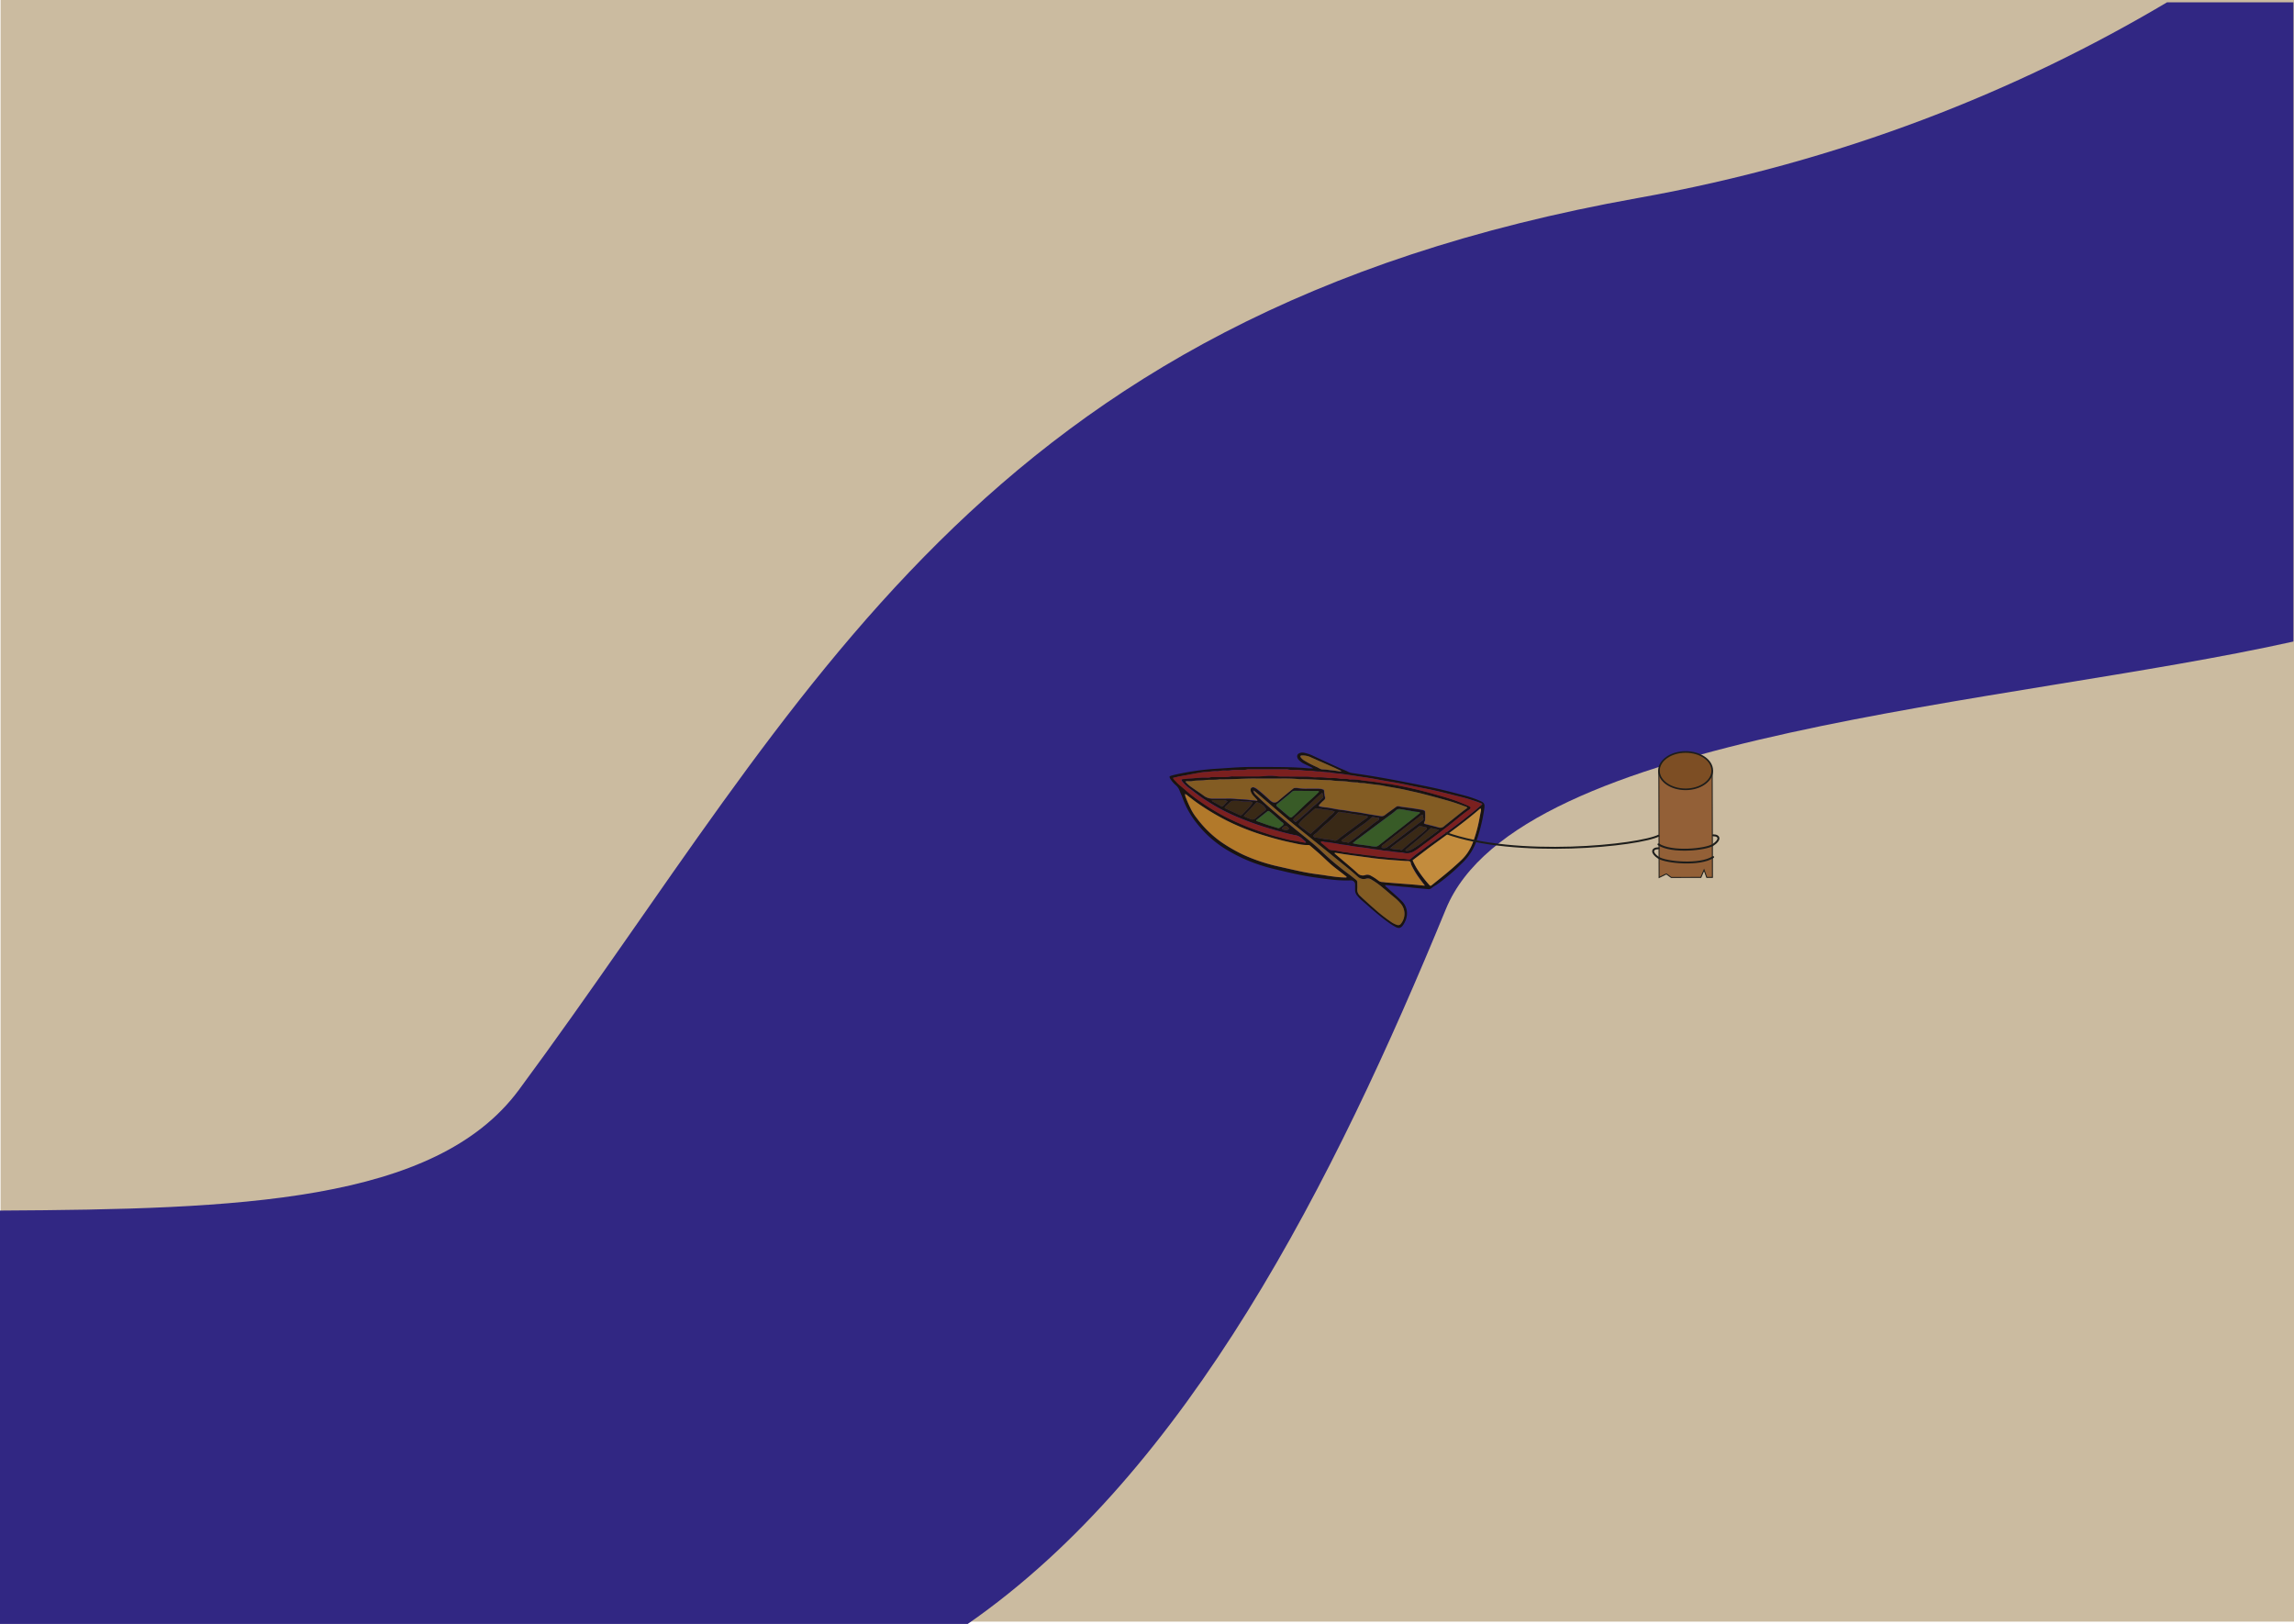 <svg xmlns="http://www.w3.org/2000/svg" viewBox="0 0 1190.85 843.1"><defs><style>.cls-1{fill:#cbbba0;}.cls-2{fill:#312783;}.cls-3{fill:#936037;stroke-width:0.5px;}.cls-11,.cls-12,.cls-13,.cls-3{stroke:#1d1d1b;}.cls-11,.cls-13,.cls-3{stroke-miterlimit:10;}.cls-4{fill:#191411;}.cls-5{fill:#835c23;}.cls-6{fill:#b2792a;}.cls-7{fill:#7b201f;}.cls-8{fill:#c38c3d;}.cls-9{fill:#385b27;}.cls-10{fill:#392916;}.cls-11{fill:#7d4e24;stroke-width:0.84px;}.cls-12,.cls-13{fill:none;}.cls-12{stroke-linecap:round;stroke-linejoin:round;}</style></defs><g id="Calque_4" data-name="Calque 4"><rect class="cls-1" x="0.3" width="1190.55" height="841.89"/><path class="cls-2" d="M1124.94,0c-77.3,45.88-168.68,82.65-275,101.65C507.47,162.88,419.11,362,269.32,564.67,226,623.24,123.55,626.57,0,627.27V841.89H502.35C617.08,762.34,692.7,611.53,750.6,470.71c37.82-92,291.35-105.71,439.95-138.86V0Z" transform="translate(0 1.21)"/></g><g id="Calque_5" data-name="Calque 5"><polygon class="cls-3" points="888.95 455.5 885.99 455.5 884.6 451.64 882.96 455.51 876.82 455.52 867.56 455.54 865.03 453.71 861.27 455.56 861.14 400.19 888.83 400.13 888.95 455.5"/><path class="cls-4" d="M739.63,458.51v0l0,0v0Z" transform="translate(0 1.21)"/><path class="cls-4" d="M768.13,414.49a54.77,54.77,0,0,0-7.55-2.61c-4.92-1.3-9.83-2.61-14.79-3.72-5.87-1.31-11.79-2.45-17.7-3.6q-6.95-1.35-13.93-2.53c-4-.69-8-1.28-12.08-1.89a7.44,7.44,0,0,1-2.49-.78c-1.31-.69-2.73-1.16-4.08-1.78q-6.81-3.12-13.6-6.27a19.17,19.17,0,0,0-4.68-1.65,4.08,4.08,0,0,0-2.77.2,1.7,1.7,0,0,0-1,2.12,3,3,0,0,0,.83,1.41,9.48,9.48,0,0,0,2.62,1.88c1.22.62,2.46,1.19,3.69,1.79.31.15.59.33,1.12.64-.93,0-1.57,0-2.2,0-7.36-.69-14.74-.7-22.12-.71q-4.44,0-8.86,0c-3.9,0-7.79.29-11.68.55-2,.14-4,.28-6,.39a135.42,135.42,0,0,0-21.18,3.12c-.4.09-.8.22-1.2.33-1.62.43-1.67.56-.79,2a14.6,14.6,0,0,0,2.62,3,7,7,0,0,1,2,2.8c.48,1.33,1.15,2.59,1.6,3.94a46.47,46.47,0,0,0,7.6,13.38,57.16,57.16,0,0,0,16.19,14,83.57,83.57,0,0,0,18.59,8.06c3.85,1.18,7.78,2,11.69,2.94,5.25,1.22,10.52,2.29,15.84,3,5.61.77,11.24,1.59,16.93,1.36a5.61,5.61,0,0,1,.71,0,2.1,2.1,0,0,1,2,2.32c0,.81,0,1.63,0,2.43a4.41,4.41,0,0,0,1.15,3.23,17.51,17.51,0,0,0,2,2.12c4.8,4.13,9.46,8.46,14.64,12.07a35.51,35.51,0,0,0,3.21,2c1.65.89,2.76.65,3.86-.92,2.81-4,2.92-8.94-.62-12.53-1.36-1.38-2.82-2.65-4.25-3.95s-2.63-2.32-3.93-3.49c-.2-.19-.52-.33-.39-.82.73,0,1.47.08,2.21.15,2.12.2,4.23.42,6.35.63,1.52.16,3.05.22,4.58.41,2.93.37,5.88.57,8.82.85a2.37,2.37,0,0,0,2.12-.57,19.31,19.31,0,0,1,2.55-1.67,100.85,100.85,0,0,0,8.62-6.86c1.65-1.41,3.18-3,4.75-4.49a28.62,28.62,0,0,0,7.53-12,90.33,90.33,0,0,0,3-11.12c.3-1.58.61-3.17.82-4.77C770.86,416.06,770.61,415.57,768.13,414.49Zm-90.94-20.78a6.51,6.51,0,0,1-2-1.79c-.32-.45-.13-.84.4-.9a10.25,10.25,0,0,1,5.31,1.14L693,397.49c1.08.49,2.14,1,3.21,1.52,0,0,0,.12.06.19a2.42,2.42,0,0,1-1.36,0c-1.51-.22-3-.49-4.55-.57a28.1,28.1,0,0,0-3.5-.37c-1.31.1-2.21-.78-3.28-1.23A52.89,52.89,0,0,1,677.19,393.71Zm21.32,60.67a52,52,0,0,1-6.71-.55c-2.16-.25-4.31-.68-6.47-.94-3.75-.45-7.47-1.09-11.16-1.89-3.47-.75-6.92-1.53-10.38-2.32a92.19,92.19,0,0,1-18.36-6.09,85.58,85.58,0,0,1-11.19-6.41,57.12,57.12,0,0,1-13-12.64,26,26,0,0,1-2.91-4.45c-1-2.1-2-4.23-2.84-6.43a2.5,2.5,0,0,1-.24-1.45c-.17-.06-.26-.15-.1-.32l.19.22a4.77,4.77,0,0,1,1.33.91c1.58,1.19,3.13,2.44,4.75,3.58a128.36,128.36,0,0,0,14.91,9,122.84,122.84,0,0,0,21.19,8.33q6.2,1.91,12.52,3.24c3,.63,6,1.46,9.09,1.35a1.55,1.55,0,0,1,1.1.48c1.65,1.42,3.31,2.82,4.93,4.27,2.47,2.22,4.81,4.61,7.4,6.68,2,1.57,4,3.1,6,4.66.22.17.54.29.42.72A2.78,2.78,0,0,1,698.51,454.38Zm25.22,10.23a25,25,0,0,1,3.38,3.28,8.14,8.14,0,0,1,.1,10.41,1.7,1.7,0,0,1-2.06.62,12.08,12.08,0,0,1-2.57-1.22,84,84,0,0,1-9.63-7.56c-1.47-1.24-2.88-2.56-4.31-3.86-.85-.76-1.7-1.53-2.52-2.34a4.29,4.29,0,0,1-1.57-3.75c.12-1.05,0-2.12,0-3.18a1.7,1.7,0,0,0-.74-1.57c-1.31-1-2.55-2-3.86-3a141.51,141.51,0,0,1-14.64-12.31c-1.71-1.62-3.5-3.14-5.31-4.64-2.63-2.2-5.32-4.32-8-6.5q-5-4.09-9.83-8.23-2.21-1.86-4.37-3.79c-1.66-1.5-3.3-3-4.9-4.56-.9-.88-2-1.65-2.25-3l-.11-.28.24.15a10.5,10.5,0,0,1,1,.7l7.67,6.59c3.2,2.75,6.38,5.53,9.62,8.21,4.51,3.71,9.07,7.34,13.6,11q8.78,7.09,17.52,14.2,2.3,1.89,4.5,3.91a4.56,4.56,0,0,0,4.46,1.06,3.17,3.17,0,0,1,2.37.29,40.8,40.8,0,0,1,6.43,4.61C720,461.4,721.8,463.08,723.73,464.61ZM671.9,423.55c.3-.3.56-.65.88-.91,1.57-1.3,3.08-2.68,4.6-4,1.93-1.72,3.81-3.48,5.67-5.28,1.07-1,2.2-2,3.36-3,.18.68.35,1.19.47,1.72a1.08,1.08,0,0,1-.35,1.15c-1.39,1.24-2.67,2.63-4.14,3.75s-2.88,2.72-4.37,4-3,2.7-4.61,4c-.14.11-.26.24-.41.34a.72.72,0,0,1-.84,0C671.27,424.66,671.2,424.24,671.9,423.55Zm-1.2-.6a.85.85,0,0,1-1.14.09c-.44-.31-.87-.65-1.28-1s-.91-.79-1.37-1.18c-1.32-1.13-2.66-2.25-4-3.4-.49-.43-.46-.81,0-1.22,1.17-.95,2.35-1.88,3.51-2.84,1.39-1.14,2.79-2.27,4.14-3.47a2.42,2.42,0,0,1,1.8-.6c3.71,0,7.43.05,11.15.09a1.2,1.2,0,0,1,1.16.37c-1,1-1.93,1.91-2.9,2.81-1.46,1.35-3,2.65-4.42,4-1.63,1.53-3.21,3.11-4.82,4.66C672,421.86,671.33,422.39,670.7,423Zm4.2,2.68c.57-.62,1.15-1.25,1.77-1.82,1.34-1.2,2.69-2.38,4.05-3.56.63-.55,1.28-1.09,1.94-1.6.17-.14.48-.28.64-.21,1,.43,2,.13,3,.41,1.37.4,2.79.29,4.17.61a11.58,11.58,0,0,1,2.41.62A7.32,7.32,0,0,1,691,422a9.25,9.25,0,0,0-1.48,1.31c-1.24,1.33-2.65,2.44-4,3.69-1.55,1.5-3.25,2.84-4.78,4.37a2.26,2.26,0,0,1-.43.28A14.49,14.49,0,0,1,678,430c-1-.74-2-1.47-3-2.27S674,426.56,674.9,425.63Zm7.75,6.1a13.12,13.12,0,0,0,2.14-1.94c1.05-1,2.09-2,3.19-2.93a61.11,61.11,0,0,0,5.18-4.75c.41-.44.84-.87,1.25-1.32a1.24,1.24,0,0,1,1.44-.43,7,7,0,0,0,2.08.31c1.16.13,2.32.34,3.47.53s2.42.47,3.64.56a27.37,27.37,0,0,0,3.49.48,2.45,2.45,0,0,1,.83.27c.25.09.62-.08.69.45a4.24,4.24,0,0,1-.61.58c-.93.66-1.88,1.28-2.8,1.95q-4.18,3.09-8.34,6.2c-1.39,1-2.78,2.09-4.14,3.17a1.9,1.9,0,0,1-1.67.29,25.54,25.54,0,0,0-3.63-.63c-2-.07-3.8-.73-5.74-.86a1.62,1.62,0,0,1-1.35-.84A1.83,1.83,0,0,1,682.65,431.73Zm14.12,3c3.32-2.46,6.63-4.91,10-7.35a34.17,34.17,0,0,0,5.07-4,1.09,1.09,0,0,1,1.1-.46,11.62,11.62,0,0,0,2.6.4c.35,0,.53.57.35.88a1.89,1.89,0,0,1-.66.6,40.77,40.77,0,0,0-3.88,2.9c-1.64,1.52-3.55,2.63-5.24,4.09s-3.72,2.81-5.58,4.21c-.25.18-.53.38-.81.26-1-.45-2.24-.16-3.29-.83A.77.77,0,0,1,696.77,434.77Zm7.2.3,17-12.68a38.31,38.31,0,0,0,3.56-2.75,2.64,2.64,0,0,1,2.43-.75c1.8.27,3.58.63,5.38.91a23.76,23.76,0,0,0,4,.57c.23,0,.48,0,.81.48-1.53,1.21-3,2.41-4.52,3.59l-11.91,9.33c-1.7,1.33-3.42,2.63-5.11,4a2.61,2.61,0,0,1-1.64.56,19.64,19.64,0,0,1-3.15-.38c-2.15-.32-4.31-.55-6.46-.86-.67-.09-1.32-.31-2.16-.51C702.9,436,703.41,435.49,704,435.07ZM718.52,437c2.24-1.81,4.54-3.53,6.8-5.3,3.59-2.79,7.16-5.63,10.78-8.37.74-.56,1.35-1.41,2.43-1.62.21.72.12,1.29.35,1.82a1,1,0,0,1-.44,1.26c-2.26,1.68-4.51,3.36-6.75,5.06l-9.42,7.2c-.81.62-1.64,1.22-2.49,1.78-.55.36-2.43.34-2.51,0C717.08,437.81,718,437.43,718.52,437Zm3.74,1.61c1.88-1.38,3.69-2.85,5.6-4.19,2.59-1.81,5.08-3.78,7.62-5.68.52-.39,1-1,1.62-1.06a6.38,6.38,0,0,1,2,.41c.4.09.81.13,1.21.22a.63.63,0,0,1,.27.91,1.27,1.27,0,0,1-.23.28c-1.18,1-2.32,2.11-3.58,3-.85.6-1.49,1.41-2.29,2a80.12,80.12,0,0,0-6.22,5.15c-.38.36-.77.6-1.27.36a3.17,3.17,0,0,0-1.74-.22,16.81,16.81,0,0,1-3.36-.49A.67.67,0,0,1,722.26,438.59Zm7.57,1.21,4.42-3.67c1.61-1.34,3.22-2.68,4.8-4.06,1.13-1,2.2-2,3.3-3.06a.84.84,0,0,1,.8-.27l3.7.77c0,.37-.21.45-.4.59-2.3,1.7-4.58,3.45-6.92,5.1a56.41,56.41,0,0,1-6,4.2c-1.08.57-2.15,1.29-3.46,1.12a.43.43,0,0,1-.42-.27C729.56,440,729.68,439.92,729.83,439.8Zm16.94-11.34c-2.15-.63-4.33-1.15-6.51-1.7-1.29-.32-1.29-.31-.77-1.52a1.47,1.47,0,0,0,.18-.52,31.89,31.89,0,0,0,0-4.48.62.62,0,0,0-.4-.56,4.84,4.84,0,0,0-1-.37c-1.69-.29-3.37-.56-5.06-.82-.93-.14-1.86-.25-2.79-.38-1.4-.19-2.81-.33-4.19-.61a1.82,1.82,0,0,0-1.64.29c-1.88,1.41-3.82,2.71-5.67,4.15a2.67,2.67,0,0,1-2.13.63q-1.4-.19-2.79-.42l-3.48-.57c-2.5-.42-5-1-7.49-1.22-2.11-.22-4.18-.73-6.29-.95s-4.06-.66-6.09-1a17.07,17.07,0,0,0-2.44-.35,29.79,29.79,0,0,1-3.14-.52c-.53-.07-.65-.52-.26-.92.71-.74,1.42-1.5,2.2-2.17a1.63,1.63,0,0,0,.66-2.07c-.19-.51-.14-1.11-.29-1.64s.15-1.55-.45-1.92a5.5,5.5,0,0,0-2.05-.47,9.45,9.45,0,0,0-1.41-.06c-1.48,0-3,0-4.43,0a26,26,0,0,1-5.64-.33,6.37,6.37,0,0,0-1.24,0,1.41,1.41,0,0,0-1,.35c-1.06.88-2.15,1.74-3.21,2.62q-2.37,2-4.73,3.93a2.53,2.53,0,0,1-3.27.05,10.22,10.22,0,0,1-1.26-1c-1.94-1.81-3.92-3.58-6-5.21a6.86,6.86,0,0,0-1.85-1.07,1.37,1.37,0,0,0-1.8,1.24,2.38,2.38,0,0,0,.15.91,6.23,6.23,0,0,0,1.43,2.33c.7.73,1.38,1.49,2.08,2.27-.2.12-.3.24-.37.23-1.27-.29-2.59-.21-3.86-.43-2.45-.43-4.93-.25-7.39-.59a38.88,38.88,0,0,0-5-.12c-2.19,0-4.37,0-6.56,0A7.49,7.49,0,0,1,625,412c-2.06-1.56-4.25-2.91-6.34-4.43a15.53,15.53,0,0,1-3.33-3,3.7,3.7,0,0,1,1.62-.16,11.56,11.56,0,0,0,1.77-.05c2.33-.5,4.7-.24,7-.56s4.95,0,7.41-.4c6.38.13,12.73-.51,19.11-.4,2,0,4,0,6,0,5.48.13,11-.27,16.44.36,5-.11,10,.39,15,.49a9.45,9.45,0,0,1,1.41.07c2.74.47,5.53.32,8.28.63a32.17,32.17,0,0,0,5.45.47c1.2.46,2.46.24,3.69.41,1.74.24,3.49.46,5.25.69,1.22.16,2.46.23,3.67.48,4.27.89,8.59,1.45,12.84,2.43,2.76.64,5.53,1.21,8.27,1.92q5.91,1.51,11.8,3.17c3.36.94,6.68,2,10,3.29a2.26,2.26,0,0,1,1.33.86c-1.1.82-2.12,1.55-3.11,2.34q-4.51,3.59-9,7.22A2.79,2.79,0,0,1,746.77,428.46ZM629.22,414.15c1.72,0,3.49,0,5.25,0a5.92,5.92,0,0,1,2.81.62c-.8.85-1.45,1.56-2.13,2.23s-.86.68-1.56.21c-1.34-.9-2.78-1.6-4.17-2.39C629.19,414.7,629.06,414.52,629.22,414.15Zm6.88,3.37c1-.9,1.94-1.79,2.93-2.66a1.06,1.06,0,0,1,.64-.28,20.53,20.53,0,0,1,4.57.13,9.58,9.58,0,0,0,1.92.22h2.65a1.63,1.63,0,0,1,1.41.63c-1.4,2.35-3.45,4.06-5.23,6a1.28,1.28,0,0,1-1.62.27L636,418.43c-.09,0-.13-.19-.24-.35A3.33,3.33,0,0,1,636.1,417.52Zm9.82,4.61c2-2.2,4.16-4.2,6-6.52a.84.84,0,0,1,1-.22,7.62,7.62,0,0,1,4.08,3,.87.87,0,0,1-.22,1.16c-.32.27-.67.49-1,.75-1.34,1.08-2.7,2.16-4,3.27a2.36,2.36,0,0,1-2.61.43c-1.15-.45-2.3-.87-3.49-1.45C645.8,422.34,645.85,422.22,645.92,422.13Zm6.28,2.38,5.65-4.47a.81.81,0,0,1,1.13,0c.38.3.78.56,1.14.88,1.63,1.43,3.27,2.85,4.85,4.34.46.42,1.37.56,1.26,1.39s-.9.92-1.39,1.36l-.4.37a1.12,1.12,0,0,1-1.3.21c-1.51-.49-3.06-.89-4.57-1.39-2.18-.73-4.34-1.52-6.51-2.29C652.13,424.74,652.13,424.57,652.2,424.51Zm13.72,3.87c1.5-1.21,1.55-1.21,2.91.1a.54.54,0,0,1-.08.91c-.31.18-.69.49-1,.41-.76-.24-1.66-.08-2.25-.8A.79.79,0,0,1,665.92,428.38Zm73.79,30.29s0-.07,0-.12l0,0v0a4.73,4.73,0,0,1-.84,0c-1.23-.11-2.46-.28-3.69-.39-2-.17-4-.31-6-.47l-9.34-.73c-.77-.06-1.52-.2-2.29-.23a3.56,3.56,0,0,1-2.09-.88,26.51,26.51,0,0,0-3.61-2.34,3.64,3.64,0,0,0-3.06-.4,3.72,3.72,0,0,1-3.93-.93c-1.59-1.48-3.25-2.88-4.9-4.29-2.2-1.88-4.42-3.74-6.62-5.61-.18-.16-.56-.26-.32-.76l1.71.24c1.22.19,2.44.41,3.66.59,2.16.31,4.33.6,6.49.89l7.35,1c1,.13,2,.26,3,.36,2,.2,4,.41,6,.57,2.88.23,5.76.43,8.64.64a7.24,7.24,0,0,1,1.93.12c.77.27.63,1.26.93,1.9a42.3,42.3,0,0,0,3.64,6.18c1.08,1.54,2.24,3,3.36,4.52h0v0C739.81,458.61,739.83,458.66,739.71,458.67Zm28.95-38.35c-.19,1-.38,1.95-.56,2.93a71.85,71.85,0,0,1-3.69,13.42,24.38,24.38,0,0,1-5.91,8.76c-2.8,2.67-5.73,5.18-8.71,7.63-2.14,1.76-4.31,3.49-6.48,5.22-.7.56-.82.52-1.46-.2a61.64,61.64,0,0,1-5.58-7.24,31.7,31.7,0,0,1-2.95-5.44l3-2.27c2.54-1.92,5.05-3.89,7.63-5.76,8.22-6,16.45-11.91,24.18-18.58a.53.53,0,0,1,.65-.11A3.39,3.39,0,0,1,768.66,420.32Zm.4-3.61c-1.52,1.28-3,2.59-4.56,3.83q-6.9,5.55-14,10.71c-4.29,3.09-8.64,6.09-12.84,9.3a53.06,53.06,0,0,0-5,3.88,1.7,1.7,0,0,1-1.78.52,9.93,9.93,0,0,0-2.81-.3,8.28,8.28,0,0,1-1.41-.08c-2.2-.46-4.46-.3-6.67-.66-1.63-.26-3.29-.24-4.92-.48a47.84,47.84,0,0,0-5.6-.69,8.74,8.74,0,0,1-.87-.14c-1.39-.2-2.79-.41-4.19-.59a31.56,31.56,0,0,1-4-.52c-1.11-.3-2.22-.23-3.32-.45a38.59,38.59,0,0,0-5.74-.94,2.75,2.75,0,0,1-1.75-.79l-2.34-2c-.54-.45-1.26-.7-1.5-1.49.67-.53,1.31,0,2,.07s1.06.05,1.59.13c2.26.35,4.54.66,6.79,1.12,1.1.23,2.22.24,3.32.45,1.44.28,2.89.52,4.35.7l3.33.42c1.57.18,3.14.42,4.71.69,1.16.19,2.33.33,3.5.45,1.34.14,2.66.53,4,.61,2.77.17,5.48.82,8.25.86a3.29,3.29,0,0,1,.7.11,7.44,7.44,0,0,0,6.14-.86c.45-.3.93-.54,1.36-.86,3.66-2.73,7.33-5.45,11-8.21,3.1-2.37,6.21-4.74,9.23-7.22,2.19-1.8,4.38-3.58,6.71-5.16a3.54,3.54,0,0,0,.42-.35c.46-.43.45-.91,0-1.22a8.93,8.93,0,0,0-1.1-.59c-1.53-.64-3.06-1.3-4.61-1.9-3.64-1.44-7.41-2.5-11.16-3.57a214.8,214.8,0,0,0-23.06-5.39c-.64-.1-1.27-.3-1.91-.35-2.17-.18-4.32-.6-6.46-.92-2.57-.38-5.14-.61-7.7-.94a26.93,26.93,0,0,0-5.81-.47,1.36,1.36,0,0,1-.53,0,13.92,13.92,0,0,0-3.86-.34,5.31,5.31,0,0,1-1.06-.05,20,20,0,0,0-4.75-.34,9.41,9.41,0,0,1-1.6-.05,30.8,30.8,0,0,0-6-.34,12.54,12.54,0,0,1-2.3-.09,16.39,16.39,0,0,0-3.69-.27l-12.58-.08a10.45,10.45,0,0,1-1.77-.1,24.57,24.57,0,0,0-6.35-.13c-1.29.1-2.58.21-3.88.21-4.19,0-8.38,0-12.58,0a6.48,6.48,0,0,0-1.59.06,16.18,16.18,0,0,1-4,.26c-1.59,0-3.19,0-4.78,0a5.1,5.1,0,0,0-1.41.09,6.55,6.55,0,0,1-2.28.21c-3-.15-5.88.37-8.83.46-1.1,0-2.21.33-3.33.3a1,1,0,0,0-.34.07.58.58,0,0,0-.31.76,3.86,3.86,0,0,0,.52.75,23.41,23.41,0,0,0,3,2.88c2.08,1.52,4.09,3.16,6.18,4.66,1.7,1.23,3.5,2.3,5.27,3.42a94.11,94.11,0,0,0,12.16,6.41,156.28,156.28,0,0,0,19.9,7.14c3.74,1.09,7.49,2.15,11.31,2.94a7.19,7.19,0,0,1,3.74,1.53c.7.67,1.47,1.25,2.19,1.9.11.09.12.3.21.54a3.76,3.76,0,0,1-.76,0c-1.79-.34-3.57-.77-5.37-1-3.16-.45-6.2-1.43-9.29-2.18-2-.49-4-1.18-5.94-1.82a134.87,134.87,0,0,1-19.93-8.14,113.12,113.12,0,0,1-13.65-8.26,78.27,78.27,0,0,1-6.44-4.92c-1.54-1.35-3.13-2.64-4.68-4a18.69,18.69,0,0,1-1.52-1.56,7.7,7.7,0,0,1-1.43-1.72c1.6-.38,3.07-.77,4.58-1,3-.49,6-1.17,9-1.64a20.6,20.6,0,0,1,2.79-.4c2.19,0,4.34-.59,6.53-.43a1.35,1.35,0,0,0,.35,0,16.7,16.7,0,0,1,4.4-.34,14.56,14.56,0,0,0,2.47-.14,12.42,12.42,0,0,1,2.1-.19c1.19,0,2.37,0,3.55,0a9.34,9.34,0,0,0,2.63-.23,4.72,4.72,0,0,1,1.41-.09l18.61,0a4.19,4.19,0,0,1,1.23.06,10.88,10.88,0,0,0,3.16.27,24.23,24.23,0,0,1,3.72.11,29.57,29.57,0,0,0,4.4.29,7.32,7.32,0,0,1,1.76.1,13.57,13.57,0,0,0,3.17.3c1.76.05,3.5.5,5.28.44a.5.5,0,0,1,.17,0,38.26,38.26,0,0,0,5.42.69,5.36,5.36,0,0,1,.7.09l6.8,1,2.44.38c2,.31,4.08.57,6.11.92,2.43.41,4.86.9,7.29,1.33s5,.8,7.48,1.28c2.83.54,5.65,1.17,8.47,1.75,3.29.67,6.6,1.25,9.87,2,4.54,1,9,2.2,13.57,3.32a84.55,84.55,0,0,1,10.49,3.32c.21.09.47.08.53.39S769.2,416.59,769.06,416.71Z" transform="translate(0 1.21)"/><path class="cls-5" d="M760.34,417.38c-3.27-1.27-6.59-2.35-10-3.29q-5.88-1.65-11.8-3.17c-2.74-.71-5.51-1.28-8.27-1.92-4.25-1-8.57-1.54-12.84-2.43-1.21-.25-2.45-.32-3.67-.48-1.76-.23-3.51-.45-5.25-.69-1.23-.17-2.49.05-3.69-.41a32.17,32.17,0,0,1-5.45-.47c-2.75-.31-5.54-.16-8.28-.63a9.45,9.45,0,0,0-1.41-.07c-5-.1-10-.6-15-.49-5.47-.63-11-.23-16.44-.36-2,0-4,0-6,0-6.38-.11-12.73.53-19.11.4-2.46.43-5,.07-7.41.4s-4.71.06-7,.56a11.56,11.56,0,0,1-1.77.05,3.7,3.7,0,0,0-1.62.16,15.53,15.53,0,0,0,3.33,3c2.09,1.52,4.28,2.87,6.34,4.43a7.49,7.49,0,0,0,4.66,1.39c2.19,0,4.37,0,6.56,0a38.88,38.88,0,0,1,5,.12c2.46.34,4.94.16,7.39.59,1.27.22,2.59.14,3.86.43.07,0,.17-.11.37-.23-.7-.78-1.38-1.54-2.08-2.27a6.23,6.23,0,0,1-1.43-2.33,2.38,2.38,0,0,1-.15-.91,1.37,1.37,0,0,1,1.8-1.24,6.86,6.86,0,0,1,1.85,1.07c2.09,1.63,4.07,3.4,6,5.21a10.22,10.22,0,0,0,1.26,1,2.53,2.53,0,0,0,3.27-.05q2.36-2,4.73-3.93c1.06-.88,2.15-1.74,3.21-2.62a1.41,1.41,0,0,1,1-.35,6.37,6.37,0,0,1,1.24,0,26,26,0,0,0,5.64.33c1.48,0,2.95,0,4.43,0a9.45,9.45,0,0,1,1.41.06,5.5,5.5,0,0,1,2.05.47c.6.37.27,1.27.45,1.92s.1,1.13.29,1.64a1.63,1.63,0,0,1-.66,2.07c-.78.67-1.49,1.43-2.2,2.17-.39.4-.27.85.26.92a29.79,29.79,0,0,0,3.14.52,17.07,17.07,0,0,1,2.44.35c2,.34,4,.8,6.09,1s4.18.73,6.29.95c2.51.26,5,.8,7.49,1.22l3.48.57q1.4.23,2.79.42a2.67,2.67,0,0,0,2.13-.63c1.85-1.44,3.79-2.74,5.67-4.15a1.82,1.82,0,0,1,1.64-.29c1.38.28,2.79.42,4.19.61.93.13,1.86.24,2.79.38,1.69.26,3.37.53,5.06.82a4.84,4.84,0,0,1,1,.37.62.62,0,0,1,.4.56,31.89,31.89,0,0,1,0,4.48,1.47,1.47,0,0,1-.18.52c-.52,1.21-.52,1.2.77,1.52,2.18.55,4.36,1.07,6.51,1.7a2.79,2.79,0,0,0,2.78-.66q4.49-3.63,9-7.22c1-.79,2-1.52,3.11-2.34A2.26,2.26,0,0,0,760.34,417.38Z" transform="translate(0 1.21)"/><path class="cls-6" d="M698.58,453.58c-2-1.56-4-3.09-6-4.66-2.59-2.07-4.93-4.46-7.4-6.68-1.62-1.45-3.28-2.85-4.93-4.27a1.55,1.55,0,0,0-1.1-.48c-3.1.11-6.08-.72-9.09-1.35q-6.32-1.33-12.52-3.24a122.84,122.84,0,0,1-21.19-8.33,128.36,128.36,0,0,1-14.91-9c-1.62-1.14-3.17-2.39-4.75-3.58a4.77,4.77,0,0,0-1.33-.91l-.09.1a2.5,2.5,0,0,0,.24,1.45c.83,2.2,1.8,4.33,2.84,6.43a26,26,0,0,0,2.91,4.45,57.12,57.12,0,0,0,13,12.64,85.58,85.58,0,0,0,11.19,6.41,92.19,92.19,0,0,0,18.36,6.09c3.46.79,6.91,1.57,10.38,2.32,3.69.8,7.41,1.44,11.16,1.89,2.16.26,4.31.69,6.47.94a52,52,0,0,0,6.71.55,2.78,2.78,0,0,0,.49-.08C699.12,453.87,698.8,453.75,698.58,453.58Z" transform="translate(0 1.21)"/><path class="cls-7" d="M768.78,415.87a84.55,84.55,0,0,0-10.49-3.32c-4.52-1.12-9-2.27-13.57-3.32-3.27-.75-6.58-1.33-9.87-2-2.82-.58-5.64-1.21-8.47-1.75-2.49-.48-5-.84-7.48-1.28s-4.86-.92-7.29-1.33c-2-.35-4.07-.61-6.11-.92l-2.44-.38-6.8-1a5.36,5.36,0,0,0-.7-.09,38.26,38.26,0,0,1-5.42-.69.5.5,0,0,0-.17,0c-1.78.06-3.52-.39-5.28-.44a13.57,13.57,0,0,1-3.17-.3,7.32,7.32,0,0,0-1.76-.1,29.57,29.57,0,0,1-4.4-.29,24.23,24.23,0,0,0-3.72-.11,10.88,10.88,0,0,1-3.16-.27,4.19,4.19,0,0,0-1.23-.06l-18.61,0a4.72,4.72,0,0,0-1.41.09,9.34,9.34,0,0,1-2.63.23c-1.18,0-2.36,0-3.55,0a12.42,12.42,0,0,0-2.1.19,14.56,14.56,0,0,1-2.47.14,16.7,16.7,0,0,0-4.4.34,1.35,1.35,0,0,1-.35,0c-2.19-.16-4.34.38-6.53.43a20.6,20.6,0,0,0-2.79.4c-3,.47-6,1.15-9,1.64-1.51.25-3,.64-4.58,1a7.7,7.7,0,0,0,1.43,1.72,18.69,18.69,0,0,0,1.52,1.56c1.55,1.34,3.14,2.63,4.68,4a78.27,78.27,0,0,0,6.44,4.92,113.12,113.12,0,0,0,13.65,8.26,134.87,134.87,0,0,0,19.93,8.14c2,.64,3.93,1.33,5.94,1.82,3.09.75,6.13,1.73,9.29,2.18,1.8.26,3.58.69,5.37,1a3.76,3.76,0,0,0,.76,0c-.09-.24-.1-.45-.21-.54-.72-.65-1.49-1.23-2.19-1.9a7.19,7.19,0,0,0-3.74-1.53c-3.82-.79-7.57-1.85-11.31-2.94a156.28,156.28,0,0,1-19.9-7.14,94.11,94.11,0,0,1-12.16-6.41c-1.77-1.12-3.57-2.19-5.27-3.42-2.09-1.5-4.1-3.14-6.18-4.66a23.41,23.41,0,0,1-3-2.88,3.86,3.86,0,0,1-.52-.75.58.58,0,0,1,.31-.76,1,1,0,0,1,.34-.07c1.12,0,2.23-.26,3.33-.3,3-.09,5.87-.61,8.83-.46a6.55,6.55,0,0,0,2.28-.21,5.1,5.1,0,0,1,1.41-.09c1.59,0,3.19,0,4.78,0a16.18,16.18,0,0,0,4-.26,6.48,6.48,0,0,1,1.59-.06c4.2,0,8.39,0,12.58,0,1.3,0,2.59-.11,3.88-.21a24.57,24.57,0,0,1,6.35.13,10.45,10.45,0,0,0,1.77.1l12.58.08a16.39,16.39,0,0,1,3.69.27,12.54,12.54,0,0,0,2.3.09,30.8,30.8,0,0,1,6,.34,9.41,9.41,0,0,0,1.6.05,20,20,0,0,1,4.75.34,5.31,5.31,0,0,0,1.06.05,13.92,13.92,0,0,1,3.86.34,1.36,1.36,0,0,0,.53,0,26.93,26.93,0,0,1,5.81.47c2.56.33,5.13.56,7.7.94,2.14.32,4.29.74,6.46.92.64.05,1.27.25,1.91.35a214.8,214.8,0,0,1,23.06,5.39c3.75,1.07,7.52,2.13,11.16,3.57,1.55.6,3.08,1.26,4.61,1.9a8.93,8.93,0,0,1,1.1.59c.5.31.51.79,0,1.22a3.54,3.54,0,0,1-.42.35c-2.33,1.58-4.52,3.36-6.71,5.16-3,2.48-6.13,4.85-9.23,7.22-3.63,2.76-7.3,5.48-11,8.21-.43.32-.91.56-1.36.86a7.44,7.44,0,0,1-6.14.86,3.29,3.29,0,0,0-.7-.11c-2.77,0-5.48-.69-8.25-.86-1.34-.08-2.66-.47-4-.61-1.17-.12-2.34-.26-3.5-.45-1.57-.27-3.14-.51-4.71-.69l-3.33-.42c-1.46-.18-2.91-.42-4.35-.7-1.1-.21-2.22-.22-3.32-.45-2.25-.46-4.53-.77-6.79-1.12-.53-.08-1.06,0-1.59-.13s-1.29-.6-2-.07c.24.79,1,1,1.5,1.49l2.34,2a2.75,2.75,0,0,0,1.75.79,38.59,38.59,0,0,1,5.74.94c1.1.22,2.21.15,3.32.45a31.56,31.56,0,0,0,4,.52c1.4.18,2.8.39,4.19.59a8.74,8.74,0,0,0,.87.14,47.84,47.84,0,0,1,5.6.69c1.63.24,3.29.22,4.92.48,2.21.36,4.47.2,6.67.66a8.28,8.28,0,0,0,1.41.08,9.93,9.93,0,0,1,2.81.3,1.7,1.7,0,0,0,1.78-.52,53.06,53.06,0,0,1,5-3.88c4.2-3.21,8.55-6.21,12.84-9.3q7.14-5.16,14-10.71c1.55-1.24,3-2.55,4.56-3.83.14-.12.27-.23.25-.45S769,416,768.78,415.87Z" transform="translate(0 1.21)"/><path class="cls-8" d="M768.12,418.79c-7.73,6.67-16,12.62-24.18,18.58-2.58,1.87-5.09,3.84-7.63,5.76l-3,2.27a31.7,31.7,0,0,0,2.95,5.44,61.64,61.64,0,0,0,5.58,7.24c.64.72.76.76,1.46.2,2.17-1.73,4.34-3.46,6.48-5.22,3-2.45,5.91-5,8.71-7.63a24.38,24.38,0,0,0,5.91-8.76,71.85,71.85,0,0,0,3.69-13.42c.18-1,.37-2,.56-2.93a3.39,3.39,0,0,0,.11-1.64A.53.53,0,0,0,768.12,418.79Z" transform="translate(0 1.21)"/><path class="cls-5" d="M723.73,464.61c-1.93-1.53-3.75-3.21-5.67-4.75a40.8,40.8,0,0,0-6.43-4.61,3.17,3.17,0,0,0-2.37-.29,4.56,4.56,0,0,1-4.46-1.06q-2.2-2-4.5-3.91-8.74-7.12-17.52-14.2c-4.53-3.67-9.09-7.3-13.6-11-3.24-2.68-6.42-5.46-9.62-8.21L651.89,410a10.5,10.5,0,0,0-1-.7l-.13.13c.29,1.39,1.35,2.16,2.25,3,1.6,1.56,3.24,3.06,4.9,4.56q2.16,1.94,4.37,3.79,4.89,4.13,9.83,8.23c2.64,2.18,5.33,4.3,8,6.5,1.81,1.5,3.6,3,5.31,4.64A141.51,141.51,0,0,0,700,452.48c1.31.94,2.55,2,3.86,3a1.7,1.7,0,0,1,.74,1.57c0,1.06.09,2.13,0,3.18a4.29,4.29,0,0,0,1.57,3.75c.82.81,1.67,1.58,2.52,2.34,1.43,1.3,2.84,2.62,4.31,3.86a84,84,0,0,0,9.63,7.56,12.08,12.08,0,0,0,2.57,1.22,1.7,1.7,0,0,0,2.06-.62,8.14,8.14,0,0,0-.1-10.41A25,25,0,0,0,723.73,464.61Z" transform="translate(0 1.21)"/><path class="cls-6" d="M739.64,458.53l0,0h0Z" transform="translate(0 1.21)"/><path class="cls-6" d="M732.63,447.81c-.3-.64-.16-1.63-.93-1.9a7.24,7.24,0,0,0-1.93-.12c-2.88-.21-5.76-.41-8.64-.64-2-.16-4-.37-6-.57-1-.1-2-.23-3-.36l-7.35-1c-2.16-.29-4.33-.58-6.49-.89-1.22-.18-2.44-.4-3.66-.59l-1.71-.24c-.24.5.14.6.32.76,2.2,1.87,4.42,3.73,6.62,5.61,1.65,1.41,3.31,2.81,4.9,4.29a3.72,3.72,0,0,0,3.93.93,3.64,3.64,0,0,1,3.06.4,26.51,26.51,0,0,1,3.61,2.34,3.56,3.56,0,0,0,2.09.88c.77,0,1.52.17,2.29.23l9.34.73c2,.16,4,.3,6,.47,1.23.11,2.46.28,3.69.39a4.73,4.73,0,0,0,.84,0c-1.12-1.5-2.28-3-3.36-4.52A42.3,42.3,0,0,1,732.63,447.81Z" transform="translate(0 1.21)"/><path class="cls-9" d="M736.37,420.37a23.76,23.76,0,0,1-4-.57c-1.8-.28-3.58-.64-5.38-.91a2.64,2.64,0,0,0-2.43.75,38.31,38.31,0,0,1-3.56,2.75l-17,12.68c-.56.42-1.07.91-1.74,1.48.84.2,1.49.42,2.16.51,2.15.31,4.31.54,6.46.86a19.64,19.64,0,0,0,3.15.38,2.61,2.61,0,0,0,1.64-.56c1.69-1.34,3.41-2.64,5.11-4l11.91-9.33c1.5-1.18,3-2.38,4.52-3.59C736.85,420.37,736.6,420.37,736.37,420.37Z" transform="translate(0 1.21)"/><path class="cls-10" d="M709.36,422.51a2.45,2.45,0,0,0-.83-.27,27.37,27.37,0,0,1-3.49-.48c-1.22-.09-2.42-.37-3.64-.56s-2.31-.4-3.47-.53a7,7,0,0,1-2.08-.31,1.24,1.24,0,0,0-1.44.43c-.41.45-.84.88-1.25,1.32a61.11,61.11,0,0,1-5.18,4.75c-1.1.93-2.14,1.94-3.19,2.93a13.12,13.12,0,0,1-2.14,1.94,1.83,1.83,0,0,0-.88,1.09,1.62,1.62,0,0,0,1.35.84c1.94.13,3.79.79,5.74.86a25.54,25.54,0,0,1,3.63.63,1.9,1.9,0,0,0,1.67-.29c1.36-1.08,2.75-2.13,4.14-3.17q4.16-3.1,8.34-6.2c.92-.67,1.87-1.29,2.8-1.95a4.24,4.24,0,0,0,.61-.58C710,422.43,709.61,422.6,709.36,422.51Z" transform="translate(0 1.21)"/><path class="cls-9" d="M683.58,409.43c-3.72,0-7.44-.05-11.15-.09a2.42,2.42,0,0,0-1.8.6c-1.35,1.2-2.75,2.33-4.14,3.47-1.16,1-2.34,1.89-3.51,2.84-.5.41-.53.79,0,1.22,1.31,1.15,2.65,2.27,4,3.4.46.39.91.8,1.37,1.18s.84.68,1.28,1a.85.85,0,0,0,1.14-.09c.63-.56,1.29-1.09,1.9-1.67,1.61-1.55,3.19-3.13,4.82-4.66,1.45-1.36,3-2.66,4.42-4,1-.9,1.9-1.84,2.9-2.81A1.2,1.2,0,0,0,683.58,409.43Z" transform="translate(0 1.21)"/><path class="cls-10" d="M686.25,418.85c-.94-.28-2,0-3-.41-.16-.07-.47.07-.64.21-.66.51-1.31,1.05-1.94,1.6-1.36,1.18-2.71,2.36-4.05,3.56-.62.57-1.2,1.2-1.77,1.82-.87.93-.87,1.21.14,2.05s2,1.53,3,2.27a14.49,14.49,0,0,0,2.33,1.7,2.26,2.26,0,0,0,.43-.28c1.53-1.53,3.23-2.87,4.78-4.37,1.31-1.25,2.72-2.36,4-3.69A9.25,9.25,0,0,1,691,422a7.32,7.32,0,0,0,1.82-1.92,11.58,11.58,0,0,0-2.41-.62C689,419.14,687.62,419.25,686.25,418.85Z" transform="translate(0 1.21)"/><path class="cls-10" d="M740.35,428.29c-.4-.09-.81-.13-1.21-.22a6.38,6.38,0,0,0-2-.41c-.58.09-1.1.67-1.62,1.06-2.54,1.9-5,3.87-7.62,5.68-1.91,1.34-3.72,2.81-5.6,4.19a.67.67,0,0,0-.33.72,16.81,16.81,0,0,0,3.36.49A3.17,3.17,0,0,1,727,440c.5.24.89,0,1.27-.36a80.12,80.12,0,0,1,6.22-5.15c.8-.63,1.44-1.44,2.29-2,1.26-.88,2.4-2,3.58-3a1.27,1.27,0,0,0,.23-.28A.63.63,0,0,0,740.35,428.29Z" transform="translate(0 1.21)"/><path class="cls-10" d="M648.81,414.94h-2.65a9.58,9.58,0,0,1-1.92-.22,20.53,20.53,0,0,0-4.57-.13,1.06,1.06,0,0,0-.64.28c-1,.87-2,1.76-2.93,2.66a3.33,3.33,0,0,0-.39.56c.11.16.15.31.24.35l7.42,3.43a1.28,1.28,0,0,0,1.62-.27c1.78-2,3.83-3.67,5.23-6A1.63,1.63,0,0,0,648.81,414.94Z" transform="translate(0 1.21)"/><path class="cls-10" d="M715.5,423.36a11.62,11.62,0,0,1-2.6-.4,1.09,1.09,0,0,0-1.1.46,34.17,34.17,0,0,1-5.07,4c-3.33,2.44-6.64,4.89-10,7.35a.77.77,0,0,0-.38.7c1.05.67,2.24.38,3.29.83.28.12.56-.08.81-.26,1.86-1.4,3.82-2.68,5.58-4.21s3.6-2.57,5.24-4.09a40.77,40.77,0,0,1,3.88-2.9,1.89,1.89,0,0,0,.66-.6C716,423.93,715.85,423.39,715.5,423.36Z" transform="translate(0 1.21)"/><path class="cls-9" d="M665,425.29c-1.58-1.49-3.22-2.91-4.85-4.34-.36-.32-.76-.58-1.14-.88a.81.81,0,0,0-1.13,0l-5.65,4.47c-.07.06-.07.23-.14.43,2.17.77,4.33,1.56,6.51,2.29,1.51.5,3.06.9,4.57,1.39a1.12,1.12,0,0,0,1.3-.21l.4-.37c.49-.44,1.3-.64,1.39-1.36S665.43,425.71,665,425.29Z" transform="translate(0 1.21)"/><path class="cls-10" d="M738.53,421.69c-1.08.21-1.69,1.06-2.43,1.62-3.62,2.74-7.19,5.58-10.78,8.37-2.26,1.77-4.56,3.49-6.8,5.3-.56.45-1.44.83-1.25,1.81.08.36,2,.38,2.51,0,.85-.56,1.68-1.16,2.49-1.78l9.42-7.2c2.24-1.7,4.49-3.38,6.75-5.06a1,1,0,0,0,.44-1.26C738.65,423,738.74,422.41,738.53,421.69Z" transform="translate(0 1.21)"/><path class="cls-5" d="M693,397.49l-12.07-5.33a10.25,10.25,0,0,0-5.31-1.14c-.53.06-.72.45-.4.9a6.51,6.51,0,0,0,2,1.79,52.89,52.89,0,0,0,6.34,3.29c1.07.45,2,1.33,3.28,1.23a28.1,28.1,0,0,1,3.5.37c1.53.08,3,.35,4.55.57a2.42,2.42,0,0,0,1.36,0c0-.07,0-.17-.06-.19C695.09,398.5,694,398,693,397.49Z" transform="translate(0 1.21)"/><path class="cls-10" d="M652.92,415.39a.84.84,0,0,0-1,.22c-1.87,2.32-4,4.32-6,6.52-.07.09-.12.21-.27.46,1.19.58,2.34,1,3.49,1.45a2.36,2.36,0,0,0,2.61-.43c1.33-1.11,2.69-2.19,4-3.27.33-.26.68-.48,1-.75a.87.87,0,0,0,.22-1.16A7.62,7.62,0,0,0,652.92,415.39Z" transform="translate(0 1.21)"/><path class="cls-10" d="M743.15,428.74a.84.84,0,0,0-.8.27c-1.1,1-2.17,2.07-3.3,3.06-1.58,1.38-3.19,2.72-4.8,4.06l-4.42,3.67c-.15.12-.27.24-.2.45a.43.43,0,0,0,.42.27c1.31.17,2.38-.55,3.46-1.12a56.41,56.41,0,0,0,6-4.2c2.34-1.65,4.62-3.4,6.92-5.1.19-.14.43-.22.4-.59Z" transform="translate(0 1.21)"/><path class="cls-10" d="M686.41,410.29c-1.16,1-2.29,2-3.36,3-1.86,1.8-3.74,3.56-5.67,5.28-1.52,1.35-3,2.73-4.6,4-.32.26-.58.61-.88.91-.7.69-.63,1.11.26,1.75a.72.72,0,0,0,.84,0c.15-.1.27-.23.41-.34,1.56-1.31,3.08-2.68,4.61-4s2.79-2.82,4.37-4,2.75-2.51,4.14-3.75a1.08,1.08,0,0,0,.35-1.15C686.76,411.48,686.59,411,686.41,410.29Z" transform="translate(0 1.21)"/><path class="cls-10" d="M634.47,414.15c-1.76,0-3.53,0-5.25,0-.16.37,0,.55.2.67,1.39.79,2.83,1.49,4.17,2.39.7.47.95.4,1.56-.21s1.33-1.38,2.13-2.23A5.92,5.92,0,0,0,634.47,414.15Z" transform="translate(0 1.21)"/><path class="cls-10" d="M665.92,428.38a.79.79,0,0,0-.37.62c.59.72,1.49.56,2.25.8.26.08.64-.23,1-.41a.54.54,0,0,0,.08-.91C667.47,427.17,667.42,427.17,665.92,428.38Z" transform="translate(0 1.21)"/><path class="cls-5" d="M650.72,409.41l.13-.13-.24-.15C650.65,409.23,650.69,409.32,650.72,409.41Z" transform="translate(0 1.21)"/><path class="cls-6" d="M615.29,411.21l.09-.1-.19-.22C615,411.06,615.12,411.15,615.29,411.21Z" transform="translate(0 1.21)"/><path class="cls-6" d="M739.71,458.67c.12,0,.1-.06,0-.12S739.7,458.67,739.71,458.67Z" transform="translate(0 1.21)"/><path class="cls-6" d="M739.64,458.53l0,0v0Z" transform="translate(0 1.21)"/><ellipse class="cls-11" cx="874.99" cy="398.95" rx="13.84" ry="9.69" transform="translate(-0.87 3.13) rotate(-0.13)"/><path class="cls-12" d="M861.22,432.52" transform="translate(0 1.21)"/><path class="cls-12" d="M860.94,437.16c6.84,4.51,24.56,2.7,28.36.23s3.58-4.94,0-4.94" transform="translate(0 1.21)"/><path class="cls-12" d="M889.31,443.75c-6.82,4.54-24.54,2.81-28.35.35s-3.61-4.92,0-4.93" transform="translate(0 1.21)"/><path class="cls-13" d="M861.22,432.52c-10.06,5.28-74.55,11.91-110.76-1.27" transform="translate(0 1.21)"/></g></svg>
